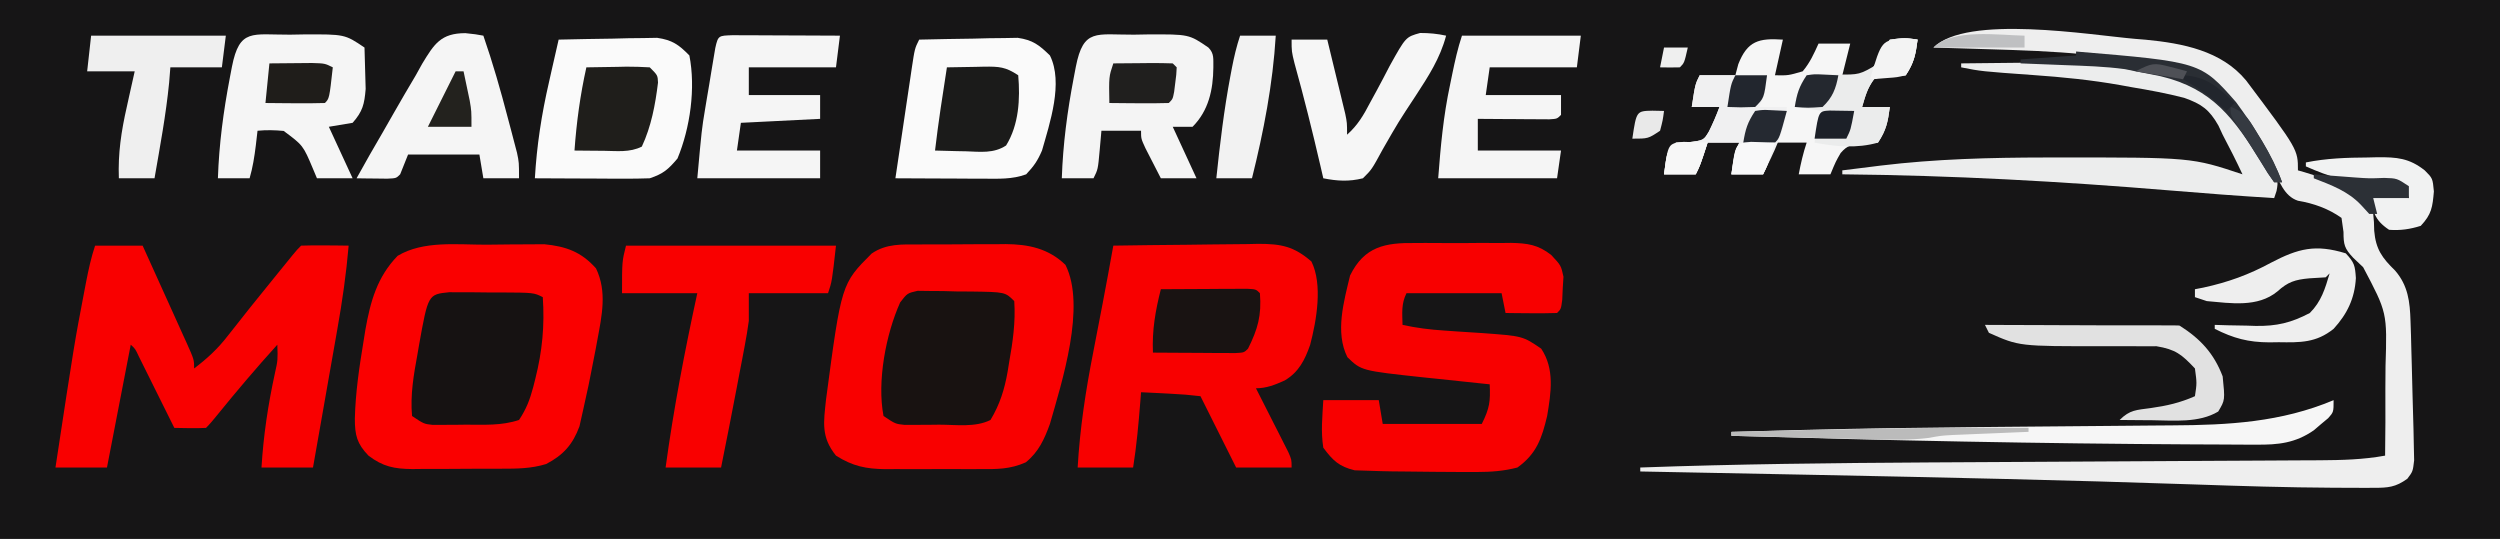 <?xml version="1.0" encoding="UTF-8"?>
<svg version="1.1" xmlns="http://www.w3.org/2000/svg" width="631" height="136">
<rect width="100%" height="100%" fill="#333333" stroke="none"/>
<path d="M0 0 C208.23 0 416.46 0 631 0 C631 44.88 631 89.76 631 136 C422.77 136 214.54 136 0 136 C0 91.12 0 46.24 0 0 Z " fill="#161516" transform="translate(0,0)"/>
<path d="M0 0 C1.165 -0.006 1.165 -0.006 2.354 -0.013 C3.995 -0.019 5.637 -0.019 7.279 -0.015 C9.774 -0.012 12.268 -0.035 14.764 -0.061 C16.363 -0.063 17.963 -0.064 19.562 -0.062 C20.301 -0.072 21.04 -0.081 21.801 -0.09 C27.579 -0.04 32.585 0.994 36.898 5.148 C42.161 15.616 36.008 34.692 32.98 45.301 C31.582 49.14 30.148 52.355 26.898 54.987 C22.919 56.779 19.488 56.732 15.172 56.699 C14.328 56.702 13.483 56.705 12.613 56.708 C10.832 56.71 9.051 56.704 7.27 56.692 C4.555 56.676 1.842 56.692 -0.873 56.711 C-2.608 56.709 -4.343 56.705 -6.078 56.699 C-6.885 56.705 -7.691 56.711 -8.522 56.718 C-13.415 56.657 -16.774 55.99 -21.02 53.301 C-24.819 48.595 -24.136 44.918 -23.535 39.18 C-19.647 9.928 -19.647 9.928 -12.02 2.301 C-8.304 -0.255 -4.345 -0.005 0 0 Z " fill="#F90000" transform="translate(232.02,61.699)"/>
<path d="M0 0 C2.188 -0.01 4.375 -0.041 6.563 -0.072 C7.971 -0.079 9.379 -0.084 10.787 -0.088 C12.053 -0.097 13.319 -0.107 14.623 -0.116 C20.085 0.419 23.964 1.779 27.698 5.99 C30.528 11.877 29.166 17.941 28.01 24.178 C27.876 24.907 27.742 25.636 27.603 26.388 C27.171 28.675 26.72 30.958 26.26 33.24 C26.11 33.987 25.96 34.735 25.806 35.504 C25.357 37.673 24.878 39.832 24.385 41.99 C24.099 43.264 23.813 44.537 23.518 45.85 C21.818 50.432 19.463 53.091 15.118 55.357 C11.356 56.519 7.752 56.546 3.854 56.541 C3.051 56.545 2.249 56.55 1.422 56.554 C-0.269 56.56 -1.96 56.56 -3.651 56.556 C-6.232 56.553 -8.811 56.576 -11.392 56.602 C-13.039 56.604 -14.687 56.605 -16.334 56.604 C-17.102 56.613 -17.869 56.622 -18.661 56.631 C-23.215 56.592 -26.101 56.019 -29.74 53.24 C-32.654 50.211 -33.172 48.09 -33.177 43.928 C-33.02 37.34 -32.064 30.924 -30.99 24.428 C-30.833 23.45 -30.677 22.471 -30.515 21.464 C-29.252 14.354 -27.54 8.113 -22.365 2.803 C-15.839 -1.082 -7.379 0.02 0 0 Z " fill="#FA0000" transform="translate(122.74,61.76)"/>
<path d="M0 0 C6.156 -0.099 12.312 -0.172 18.469 -0.22 C20.562 -0.24 22.656 -0.267 24.749 -0.302 C27.762 -0.35 30.775 -0.373 33.789 -0.391 C34.721 -0.411 35.652 -0.432 36.612 -0.453 C42.388 -0.455 45.588 0.177 50 4 C52.9 9.8 51.289 18.921 49.684 25.031 C48.362 28.838 46.806 31.933 43.254 34.031 C40.834 35.118 38.678 36 36 36 C36.273 36.535 36.545 37.07 36.826 37.621 C38.055 40.037 39.278 42.456 40.5 44.875 C40.929 45.717 41.359 46.559 41.801 47.426 C42.207 48.231 42.613 49.037 43.031 49.867 C43.597 50.983 43.597 50.983 44.174 52.121 C45 54 45 54 45 56 C40.38 56 35.76 56 31 56 C28 50 25 44 22 38 C19.451 37.688 16.996 37.487 14.438 37.375 C13.727 37.336 13.016 37.298 12.283 37.258 C10.523 37.163 8.761 37.081 7 37 C6.939 37.785 6.879 38.57 6.816 39.379 C6.372 44.954 5.879 50.476 5 56 C0.38 56 -4.24 56 -9 56 C-8.429 46.094 -6.972 36.585 -5.062 26.875 C-4.794 25.486 -4.527 24.096 -4.26 22.707 C-3.746 20.037 -3.23 17.367 -2.711 14.698 C-1.77 9.805 -0.879 4.904 0 0 Z " fill="#F80000" transform="translate(281,62)"/>
<path d="M0 0 C3.96 0 7.92 0 12 0 C13.856 4.091 15.707 8.185 17.554 12.28 C18.183 13.674 18.814 15.067 19.446 16.459 C20.353 18.458 21.255 20.459 22.156 22.461 C22.441 23.085 22.725 23.709 23.018 24.352 C25 28.772 25 28.772 25 31 C28.301 28.49 30.974 26.034 33.5 22.75 C37.261 17.935 41.082 13.176 44.938 8.438 C45.518 7.722 46.098 7.007 46.695 6.271 C47.509 5.268 47.509 5.268 48.34 4.246 C48.828 3.645 49.317 3.043 49.82 2.424 C51 1 51 1 52 0 C54.02 -0.072 56.042 -0.084 58.062 -0.062 C59.167 -0.053 60.272 -0.044 61.41 -0.035 C62.265 -0.024 63.119 -0.012 64 0 C63.394 7.087 62.398 14.038 61.152 21.039 C60.976 22.046 60.8 23.053 60.619 24.09 C60.062 27.269 59.5 30.447 58.938 33.625 C58.556 35.796 58.175 37.966 57.795 40.137 C56.867 45.425 55.935 50.713 55 56 C50.71 56 46.42 56 42 56 C42.503 47.858 43.649 40.197 45.379 32.25 C46.125 28.897 46.125 28.897 46 25 C40.747 30.797 35.708 36.733 30.785 42.812 C29.893 43.906 28.998 45.002 28 46 C25.329 46.141 22.676 46.042 20 46 C19.702 45.399 19.405 44.799 19.098 44.18 C17.755 41.473 16.409 38.768 15.062 36.062 C14.36 34.644 14.36 34.644 13.643 33.197 C13.195 32.298 12.747 31.399 12.285 30.473 C11.871 29.64 11.458 28.807 11.031 27.949 C10.15 26.052 10.15 26.052 9 25 C7.02 35.23 5.04 45.46 3 56 C-1.29 56 -5.58 56 -10 56 C-5.213 24.55 -5.213 24.55 -2.75 11.688 C-2.587 10.836 -2.425 9.985 -2.257 9.109 C-1.647 5.999 -1.003 3.009 0 0 Z " fill="#F90000" transform="translate(24,62)"/>
<path d="M0 0 C1.298 -0.007 1.298 -0.007 2.622 -0.014 C4.444 -0.018 6.266 -0.009 8.088 0.012 C10.867 0.039 13.643 0.012 16.422 -0.02 C18.198 -0.016 19.974 -0.01 21.75 0 C22.575 -0.01 23.4 -0.02 24.25 -0.031 C28.393 0.053 31.099 0.415 34.406 3.027 C36.875 5.664 36.875 5.664 37.496 8.523 C37.436 9.477 37.375 10.431 37.312 11.414 C37.27 12.378 37.227 13.342 37.184 14.336 C36.875 16.664 36.875 16.664 35.875 17.664 C33.689 17.737 31.5 17.748 29.312 17.727 C27.516 17.713 27.516 17.713 25.684 17.699 C24.757 17.688 23.83 17.676 22.875 17.664 C22.38 15.189 22.38 15.189 21.875 12.664 C13.955 12.664 6.035 12.664 -2.125 12.664 C-3.479 15.373 -3.19 17.673 -3.125 20.664 C0.398 21.438 3.805 21.866 7.402 22.094 C8.442 22.167 9.482 22.241 10.553 22.316 C12.722 22.465 14.891 22.605 17.061 22.738 C27.206 23.48 27.206 23.48 31.875 26.664 C35.304 31.807 34.367 37.72 33.375 43.656 C32.044 49.237 30.727 53.198 25.875 56.664 C22.437 57.559 19.207 57.792 15.664 57.797 C14.673 57.799 13.682 57.802 12.661 57.804 C7.399 57.779 2.137 57.738 -3.125 57.664 C-3.952 57.657 -4.779 57.65 -5.631 57.642 C-7.692 57.615 -9.753 57.548 -11.812 57.477 C-13.489 57.424 -13.489 57.424 -15.199 57.371 C-19.164 56.413 -20.699 54.91 -23.125 51.664 C-23.77 47.551 -23.355 43.856 -23.125 39.664 C-18.505 39.664 -13.885 39.664 -9.125 39.664 C-8.795 41.644 -8.465 43.624 -8.125 45.664 C0.125 45.664 8.375 45.664 16.875 45.664 C18.871 41.673 19.07 39.964 18.875 35.664 C18.094 35.584 17.312 35.503 16.508 35.42 C12.942 35.05 9.377 34.669 5.812 34.289 C4.583 34.163 3.354 34.036 2.088 33.906 C-13.501 32.226 -13.501 32.226 -17.039 28.824 C-20.197 22.543 -17.922 14.703 -16.367 8.207 C-12.777 0.857 -7.473 -0.092 0 0 Z " fill="#F80000" transform="translate(357.125,61.336)"/>
<path d="M0 0 C0.868 0.07 1.736 0.14 2.63 0.212 C11.961 1.118 21.723 2.962 27.957 10.469 C41.062 27.909 41.062 27.909 41.062 33.188 C41.619 33.346 42.176 33.505 42.75 33.668 C49.49 35.729 56.042 38.156 60.062 44.188 C60.266 46.203 60.266 46.203 60.312 48.438 C60.712 53.083 62.299 55.282 65.59 58.484 C68.865 62.272 69.33 66.374 69.477 71.238 C69.535 72.988 69.535 72.988 69.595 74.774 C69.625 76.003 69.656 77.233 69.688 78.5 C69.723 79.754 69.759 81.007 69.796 82.299 C69.864 84.791 69.926 87.283 69.983 89.775 C70.051 92.679 70.136 95.581 70.227 98.484 C70.257 99.906 70.286 101.328 70.312 102.75 C70.351 104.546 70.351 104.546 70.391 106.379 C70.062 109.188 70.062 109.188 68.672 111.027 C65.701 113.169 63.802 113.315 60.182 113.316 C58.654 113.318 58.654 113.318 57.095 113.32 C55.424 113.312 55.424 113.312 53.719 113.305 C52.553 113.302 51.387 113.299 50.186 113.295 C38.277 113.233 26.384 112.857 14.483 112.447 C-17.026 111.368 -48.542 110.688 -80.062 110.062 C-81.18 110.04 -82.297 110.018 -83.448 109.995 C-97.278 109.721 -111.107 109.451 -124.938 109.188 C-124.938 108.858 -124.938 108.528 -124.938 108.188 C-100.694 107.312 -76.449 107.053 -52.191 106.906 C-51.027 106.899 -51.027 106.899 -49.839 106.892 C-36.057 106.807 -22.275 106.733 -8.493 106.661 C0.498 106.615 9.488 106.566 18.478 106.51 C23.065 106.482 27.653 106.458 32.241 106.438 C35.077 106.425 37.914 106.407 40.75 106.389 C42.68 106.377 44.609 106.371 46.539 106.364 C52.146 106.324 57.541 106.198 63.062 105.188 C63.143 99.549 63.163 93.914 63.13 88.275 C63.127 86.361 63.139 84.448 63.169 82.534 C63.587 69.107 63.587 69.107 57.527 57.641 C56.707 56.862 55.887 56.084 55.043 55.282 C52.79 52.899 52.566 51.953 52.562 48.75 C52.398 47.574 52.233 46.399 52.062 45.188 C48.755 42.842 45.038 41.519 41.049 40.849 C37.497 39.666 36.37 35.849 34.75 32.688 C28.675 21.376 22.93 12.439 10.352 8.133 C-5.04 3.709 -20.773 3.095 -36.688 2.625 C-38.078 2.582 -39.469 2.538 -40.859 2.494 C-44.219 2.389 -47.578 2.287 -50.938 2.188 C-42.517 -6.233 -11.268 -0.963 0 0 Z " fill="#EEEEEE" transform="translate(538.938,9.812)"/>
<path d="M0 0 C17.49 0 34.98 0 53 0 C52 9 52 9 51 12 C44.4 12 37.8 12 31 12 C31 14.31 31 16.62 31 19 C30.714 21.088 30.372 23.168 29.977 25.238 C29.76 26.389 29.543 27.539 29.32 28.725 C28.976 30.501 28.976 30.501 28.625 32.312 C28.292 34.071 28.292 34.071 27.953 35.865 C26.677 42.585 25.352 49.295 24 56 C19.38 56 14.76 56 10 56 C12.016 41.18 14.824 26.613 18 12 C11.73 12 5.46 12 -1 12 C-1 4 -1 4 0 0 Z " fill="#F90000" transform="translate(158,62)"/>
<path d="M0 0 C4.562 -0.116 9.124 -0.187 13.688 -0.25 C14.981 -0.284 16.275 -0.317 17.607 -0.352 C18.855 -0.364 20.102 -0.377 21.387 -0.391 C22.534 -0.412 23.68 -0.433 24.862 -0.454 C28.664 0.096 30.281 1.343 33 4 C36.442 10.884 32.962 21.096 31 28 C29.877 30.603 28.974 31.906 27 34 C23.491 35.296 19.969 35.114 16.266 35.098 C14.97 35.094 13.675 35.091 12.34 35.088 C10.977 35.08 9.613 35.071 8.25 35.062 C6.871 35.057 5.492 35.053 4.113 35.049 C0.742 35.037 -2.629 35.021 -6 35 C-5.311 30.336 -4.617 25.673 -3.919 21.011 C-3.682 19.424 -3.446 17.837 -3.212 16.25 C-2.875 13.971 -2.534 11.692 -2.191 9.414 C-2.087 8.703 -1.983 7.991 -1.876 7.258 C-1.114 2.228 -1.114 2.228 0 0 Z " fill="#FAFAFA" transform="translate(232,10)"/>
<path d="M0 0 C4.562 -0.116 9.124 -0.187 13.688 -0.25 C14.981 -0.284 16.275 -0.317 17.607 -0.352 C18.855 -0.364 20.102 -0.377 21.387 -0.391 C22.534 -0.412 23.68 -0.433 24.862 -0.454 C28.683 0.099 30.318 1.266 33 4 C34.616 12.249 33.218 22.243 30 30 C27.678 32.746 26.439 33.854 23 35 C20.789 35.084 18.576 35.107 16.363 35.098 C15.065 35.094 13.766 35.091 12.428 35.088 C11.056 35.08 9.684 35.071 8.312 35.062 C6.929 35.057 5.546 35.053 4.162 35.049 C0.775 35.037 -2.613 35.021 -6 35 C-5.514 26.707 -4.305 18.838 -2.438 10.75 C-2.204 9.707 -1.97 8.664 -1.729 7.59 C-1.159 5.058 -0.583 2.528 0 0 Z " fill="#FAFAFA" transform="translate(141,10)"/>
<path d="M0 0 C-0.66 2.97 -1.32 5.94 -2 9 C1.369 9.057 1.369 9.057 5 8 C6.854 5.777 7.786 3.672 9 1 C11.64 1 14.28 1 17 1 C16.34 3.64 15.68 6.28 15 9 C18.331 9.135 18.331 9.135 22 8 C23.399 6.15 23.399 6.15 24.5 3.938 C25.668 1.746 25.668 1.746 27 0 C30.812 -0.5 30.812 -0.5 34 0 C33.502 3.735 33.125 5.812 31 9 C29.051 9.124 29.051 9.124 27.062 9.25 C24.923 9.339 24.923 9.339 23 10 C21.312 12.286 20.809 14.22 20 17 C22.31 17 24.62 17 27 17 C26.502 20.735 26.125 22.812 24 26 C22.721 26.082 21.442 26.165 20.125 26.25 C17.432 26.461 16.393 26.552 14.586 28.613 C13.345 30.768 13.345 30.768 12 34 C9.36 34 6.72 34 4 34 C4.523 31.237 5.109 28.674 6 26 C3.36 26 0.72 26 -2 26 C-2.309 26.949 -2.619 27.898 -2.938 28.875 C-4 32 -4 32 -5 34 C-7.64 34 -10.28 34 -13 34 C-12.125 28.25 -12.125 28.25 -11 26 C-13.64 26 -16.28 26 -19 26 C-19.309 26.949 -19.619 27.898 -19.938 28.875 C-21 32 -21 32 -22 34 C-24.64 34 -27.28 34 -30 34 C-29.25 28.25 -29.25 28.25 -27 26 C-25.886 25.959 -24.773 25.918 -23.625 25.875 C-19.998 25.412 -19.998 25.412 -18.652 23.16 C-17.659 21.133 -16.777 19.119 -16 17 C-18.31 17 -20.62 17 -23 17 C-22.125 11.25 -22.125 11.25 -21 9 C-18.03 9 -15.06 9 -12 9 C-11.752 8.072 -11.505 7.144 -11.25 6.188 C-8.951 0.325 -6.066 -0.414 0 0 Z " fill="#F6F6F6" transform="translate(450,10)"/>
<path d="M0 0 C1.138 -0.021 2.275 -0.041 3.447 -0.062 C13.898 -0.111 13.898 -0.111 18.812 3.25 C20.345 4.782 20.019 6.182 20.062 8.312 C20.009 13.886 18.874 19.189 14.812 23.25 C13.162 23.25 11.512 23.25 9.812 23.25 C11.793 27.54 13.773 31.83 15.812 36.25 C12.842 36.25 9.873 36.25 6.812 36.25 C5.974 34.628 5.142 33.002 4.312 31.375 C3.848 30.47 3.384 29.565 2.906 28.633 C1.812 26.25 1.812 26.25 1.812 24.25 C-1.488 24.25 -4.787 24.25 -8.188 24.25 C-8.332 25.859 -8.476 27.468 -8.625 29.125 C-9.062 34 -9.062 34 -10.188 36.25 C-12.828 36.25 -15.467 36.25 -18.188 36.25 C-17.898 27.64 -16.803 19.388 -15.188 10.938 C-15.009 10 -14.831 9.063 -14.647 8.097 C-12.725 -1.647 -9.544 0.043 0 0 Z " fill="#F4F4F4" transform="translate(286.188,8.75)"/>
<path d="M0 0 C1.138 -0.021 2.275 -0.041 3.447 -0.062 C13.833 -0.111 13.833 -0.111 18.812 3.25 C18.894 5.479 18.952 7.708 19 9.938 C19.052 11.8 19.052 11.8 19.105 13.699 C18.789 17.539 18.362 19.369 15.812 22.25 C12.842 22.745 12.842 22.745 9.812 23.25 C11.793 27.54 13.773 31.83 15.812 36.25 C12.842 36.25 9.873 36.25 6.812 36.25 C6.484 35.468 6.155 34.685 5.816 33.879 C3.317 27.945 3.317 27.945 -1.59 24.297 C-3.846 24.083 -5.933 24.035 -8.188 24.25 C-8.332 25.488 -8.476 26.725 -8.625 28 C-8.974 30.815 -9.391 33.52 -10.188 36.25 C-12.828 36.25 -15.467 36.25 -18.188 36.25 C-17.898 27.64 -16.803 19.388 -15.188 10.938 C-15.009 10 -14.831 9.063 -14.647 8.097 C-12.725 -1.647 -9.544 0.043 0 0 Z " fill="#F5F5F5" transform="translate(73.188,8.75)"/>
<path d="M0 0 C1.528 0.02 1.528 0.02 3.088 0.041 C4.752 0.051 4.752 0.051 6.449 0.062 C7.607 0.095 8.765 0.128 9.959 0.162 C11.121 0.168 12.283 0.173 13.48 0.179 C22.102 0.305 22.102 0.305 24.396 2.599 C24.753 7.926 24.016 12.942 23.084 18.162 C22.966 18.891 22.848 19.62 22.726 20.371 C21.934 24.885 20.785 28.615 18.396 32.599 C14.524 34.536 9.718 33.784 5.459 33.787 C4.444 33.799 3.428 33.811 2.383 33.824 C1.409 33.826 0.435 33.828 -0.569 33.83 C-1.908 33.836 -1.908 33.836 -3.275 33.842 C-5.604 33.599 -5.604 33.599 -8.604 31.599 C-10.279 22.878 -8.009 10.949 -4.4 2.923 C-2.604 0.599 -2.604 0.599 0 0 Z " fill="#181211" transform="translate(231.604,73.401)"/>
<path d="M0 0 C0.982 0.004 1.965 0.008 2.977 0.012 C4.044 0.014 5.111 0.016 6.211 0.018 C7.33 0.031 8.449 0.043 9.602 0.055 C11.28 0.056 11.28 0.056 12.992 0.057 C21.321 0.103 21.321 0.103 23.602 1.243 C24.09 8.409 23.479 14.876 21.727 21.805 C21.553 22.496 21.379 23.186 21.2 23.897 C20.338 27.122 19.471 29.439 17.602 32.243 C13.144 33.729 8.77 33.427 4.102 33.43 C3.139 33.443 2.176 33.455 1.184 33.468 C0.259 33.469 -0.665 33.471 -1.617 33.473 C-2.885 33.48 -2.885 33.48 -4.178 33.486 C-6.398 33.243 -6.398 33.243 -9.398 31.243 C-9.871 25.913 -8.983 20.841 -8.023 15.618 C-7.897 14.881 -7.771 14.143 -7.641 13.384 C-5.339 0.541 -5.339 0.541 0 0 Z " fill="#161212" transform="translate(113.398,73.757)"/>
<path d="M0 0 C2.618 0.277 2.618 0.277 4.555 0.633 C6.93 7.501 8.913 14.413 10.742 21.445 C11.015 22.468 11.287 23.491 11.568 24.545 C11.826 25.529 12.083 26.513 12.348 27.527 C12.58 28.413 12.812 29.298 13.052 30.21 C13.555 32.633 13.555 32.633 13.555 36.633 C10.585 36.633 7.615 36.633 4.555 36.633 C4.225 34.653 3.895 32.673 3.555 30.633 C-2.385 30.633 -8.325 30.633 -14.445 30.633 C-15.435 33.108 -15.435 33.108 -16.445 35.633 C-17.445 36.633 -17.445 36.633 -19.73 36.73 C-21.105 36.713 -21.105 36.713 -22.508 36.695 C-23.427 36.686 -24.346 36.677 -25.293 36.668 C-26.003 36.656 -26.714 36.645 -27.445 36.633 C-25.304 32.736 -23.098 28.884 -20.85 25.049 C-19.839 23.31 -18.842 21.563 -17.854 19.811 C-16.129 16.77 -14.354 13.764 -12.57 10.758 C-12.018 9.764 -11.467 8.771 -10.898 7.748 C-7.847 2.717 -6.174 0.015 0 0 Z " fill="#F5F5F5" transform="translate(117.445,8.367)"/>
<path d="M0 0 C5.119 -0.075 10.237 -0.129 15.356 -0.165 C17.09 -0.18 18.824 -0.2 20.558 -0.226 C54.009 -0.721 54.009 -0.721 65.844 9.609 C69.732 13.746 72.85 18.541 76 23.25 C76.616 24.154 76.616 24.154 77.244 25.076 C80.092 29.49 80.092 29.49 79.602 32.198 C79.403 32.793 79.205 33.387 79 34 C70.202 33.462 61.42 32.799 52.637 32.062 C25.078 29.776 -2.346 28.258 -30 28 C-30 27.67 -30 27.34 -30 27 C-27.48 26.682 -24.959 26.371 -22.438 26.062 C-21.752 25.975 -21.067 25.888 -20.361 25.799 C-6.499 24.12 7.367 23.766 21.312 23.75 C22.181 23.748 23.05 23.746 23.945 23.744 C58.174 23.725 58.174 23.725 71 28 C69.431 24.611 67.741 21.303 66 18 C65.647 17.239 65.294 16.479 64.93 15.695 C62.628 11.656 60.701 10.246 56.258 8.688 C51.878 7.552 47.46 6.745 43 6 C42.084 5.833 41.167 5.666 40.223 5.493 C32.872 4.187 25.569 3.456 18.125 2.938 C5.099 2.004 5.099 2.004 0 1 C0 0.67 0 0.34 0 0 Z " fill="#ECEDED" transform="translate(495,16)"/>
<path d="M0 0 C1.252 0.005 2.503 0.01 3.793 0.016 C4.789 0.018 4.789 0.018 5.806 0.02 C7.936 0.026 10.065 0.038 12.195 0.051 C13.636 0.056 15.077 0.061 16.517 0.065 C20.056 0.076 23.594 0.093 27.133 0.114 C26.803 2.754 26.473 5.394 26.133 8.114 C18.873 8.114 11.613 8.114 4.133 8.114 C4.133 10.424 4.133 12.734 4.133 15.114 C10.073 15.114 16.013 15.114 22.133 15.114 C22.133 17.094 22.133 19.074 22.133 21.114 C12.233 21.609 12.233 21.609 2.133 22.114 C1.803 24.424 1.473 26.734 1.133 29.114 C8.063 29.114 14.993 29.114 22.133 29.114 C22.133 31.424 22.133 33.734 22.133 36.114 C11.903 36.114 1.673 36.114 -8.867 36.114 C-7.74 23.717 -7.74 23.717 -6.93 18.824 C-6.757 17.782 -6.584 16.739 -6.406 15.664 C-6.229 14.616 -6.051 13.568 -5.867 12.489 C-5.69 11.402 -5.512 10.315 -5.328 9.196 C-5.156 8.166 -4.983 7.136 -4.805 6.074 C-4.571 4.679 -4.571 4.679 -4.332 3.256 C-3.627 0.004 -3.436 0.136 0 0 Z " fill="#F5F5F5" transform="translate(184.867,8.886)"/>
<path d="M0 0 C9.9 0 19.8 0 30 0 C29.67 2.64 29.34 5.28 29 8 C21.74 8 14.48 8 7 8 C6.67 10.31 6.34 12.62 6 15 C12.27 15 18.54 15 25 15 C25 16.65 25 18.3 25 20 C24 21 24 21 22.051 21.114 C21.218 21.108 20.385 21.103 19.527 21.098 C18.628 21.094 17.729 21.091 16.803 21.088 C15.857 21.08 14.912 21.071 13.938 21.062 C12.988 21.058 12.039 21.053 11.061 21.049 C8.707 21.037 6.354 21.021 4 21 C4 23.64 4 26.28 4 29 C10.93 29 17.86 29 25 29 C24.67 31.31 24.34 33.62 24 36 C14.1 36 4.2 36 -6 36 C-5.37 27.805 -4.697 20.307 -3 12.375 C-2.822 11.505 -2.644 10.635 -2.461 9.738 C-1.772 6.414 -1.075 3.225 0 0 Z " fill="#F5F5F5" transform="translate(369,9)"/>
<path d="M0 0 C2.29 -0.001 4.33 0.183 6.563 0.674 C5.034 6.431 2.088 10.927 -1.124 15.862 C-5.489 22.486 -5.489 22.486 -9.433 29.362 C-12.204 34.466 -12.204 34.466 -14.437 36.674 C-17.948 37.546 -20.908 37.377 -24.437 36.674 C-24.679 35.621 -24.921 34.568 -25.171 33.483 C-27.179 24.82 -29.317 16.218 -31.702 7.651 C-32.437 4.674 -32.437 4.674 -32.437 1.674 C-29.467 1.674 -26.497 1.674 -23.437 1.674 C-22.598 5.11 -21.766 8.548 -20.937 11.987 C-20.698 12.963 -20.46 13.94 -20.214 14.946 C-19.988 15.884 -19.763 16.821 -19.53 17.788 C-19.321 18.652 -19.111 19.516 -18.896 20.406 C-18.437 22.674 -18.437 22.674 -18.437 25.674 C-15.748 23.276 -14.274 20.753 -12.616 17.569 C-12.08 16.586 -11.544 15.603 -10.991 14.59 C-9.872 12.522 -8.775 10.441 -7.702 8.348 C-3.62 1.002 -3.62 1.002 0 0 Z " fill="#F6F6F6" transform="translate(358.437,8.326)"/>
<path d="M0 0 C11.22 0 22.44 0 34 0 C33.67 2.64 33.34 5.28 33 8 C28.71 8 24.42 8 20 8 C19.897 9.279 19.794 10.557 19.688 11.875 C18.891 19.976 17.388 27.984 16 36 C13.03 36 10.06 36 7 36 C6.767 29.698 7.605 24.135 9 18 C9.286 16.695 9.286 16.695 9.578 15.363 C10.045 13.241 10.521 11.12 11 9 C7.04 9 3.08 9 -1 9 C-0.67 6.03 -0.34 3.06 0 0 Z " fill="#EFEFEF" transform="translate(23,9)"/>
<path d="M0 0 C0 3 0 3 -1.355 4.535 C-1.96 5.039 -2.565 5.543 -3.188 6.062 C-4.075 6.822 -4.075 6.822 -4.98 7.598 C-9.665 10.85 -13.989 11.287 -19.566 11.23 C-20.708 11.23 -20.708 11.23 -21.873 11.23 C-24.437 11.227 -26.999 11.207 -29.562 11.188 C-31.404 11.18 -33.245 11.173 -35.087 11.166 C-74.062 10.975 -113.043 10.166 -152 9 C-152 8.67 -152 8.34 -152 8 C-146.584 7.843 -141.167 7.7 -135.75 7.562 C-134.863 7.54 -133.975 7.517 -133.061 7.494 C-118.954 7.141 -104.849 6.94 -90.739 6.808 C-87.926 6.781 -85.114 6.754 -82.301 6.726 C-73.769 6.641 -65.237 6.561 -56.705 6.502 C-53.077 6.474 -49.449 6.439 -45.821 6.403 C-44.123 6.387 -42.425 6.375 -40.727 6.366 C-26.54 6.292 -13.276 5.581 0 0 Z " fill="#F6F6F6" transform="translate(589,101)"/>
<path d="M0 0 C5.61 0 11.22 0 17 0 C16 6 16 6 15 8 C17.31 8 19.62 8 22 8 C21.495 14.23 18.674 19.455 16 25 C13.36 25 10.72 25 8 25 C8.875 19.25 8.875 19.25 10 17 C7.36 17 4.72 17 2 17 C1.691 17.949 1.381 18.898 1.062 19.875 C0 23 0 23 -1 25 C-3.64 25 -6.28 25 -9 25 C-8.25 19.25 -8.25 19.25 -6 17 C-4.886 16.959 -3.772 16.918 -2.625 16.875 C1.002 16.412 1.002 16.412 2.348 14.16 C3.341 12.133 4.223 10.119 5 8 C2.69 8 0.38 8 -2 8 C-1.125 2.25 -1.125 2.25 0 0 Z " fill="#F0F0F1" transform="translate(429,19)"/>
<path d="M0 0 C3.979 -0.029 7.958 -0.047 11.938 -0.062 C13.074 -0.071 14.21 -0.079 15.381 -0.088 C16.46 -0.091 17.54 -0.094 18.652 -0.098 C20.153 -0.106 20.153 -0.106 21.683 -0.114 C24 0 24 0 25 1 C25.45 6.629 24.464 10.072 22 15 C21 16 21 16 18.775 16.114 C17.817 16.108 16.858 16.103 15.871 16.098 C14.319 16.093 14.319 16.093 12.736 16.088 C11.648 16.08 10.559 16.071 9.438 16.062 C7.799 16.056 7.799 16.056 6.127 16.049 C3.418 16.037 0.709 16.021 -2 16 C-2.24 10.367 -1.385 5.455 0 0 Z " fill="#191312" transform="translate(293,73)"/>
<path d="M0 0 C2.213 2.355 2.352 3.114 2.562 6.25 C2.271 11.361 0.386 15.299 -3.062 19.062 C-7.483 22.612 -11.515 22.518 -16.938 22.438 C-17.715 22.449 -18.492 22.461 -19.293 22.473 C-24.609 22.446 -28.315 21.455 -33.062 19.062 C-33.062 18.733 -33.062 18.402 -33.062 18.062 C-31.917 18.097 -30.771 18.132 -29.59 18.168 C-28.06 18.196 -26.53 18.223 -25 18.25 C-23.872 18.288 -23.872 18.288 -22.721 18.326 C-17.39 18.395 -13.798 17.545 -9.062 15.062 C-6.17 12.17 -5.21 8.945 -4.062 5.062 C-4.393 5.393 -4.723 5.723 -5.062 6.062 C-6.436 6.169 -7.812 6.247 -9.188 6.312 C-12.79 6.645 -14.581 7.202 -17.25 9.625 C-22.236 13.715 -28.987 12.597 -35.062 12.062 C-36.053 11.732 -37.042 11.402 -38.062 11.062 C-38.062 10.402 -38.062 9.742 -38.062 9.062 C-37.359 8.927 -36.655 8.792 -35.93 8.652 C-29.693 7.293 -24.448 5.394 -18.875 2.375 C-11.929 -1.251 -7.637 -2.338 0 0 Z " fill="#EEEEEE" transform="translate(592.062,63.938)"/>
<path d="M0 0 C2.438 -0.054 4.874 -0.094 7.312 -0.125 C8.003 -0.142 8.693 -0.159 9.404 -0.176 C13.171 -0.212 14.784 -0.144 18 2 C18.515 7.975 18.177 14.478 14.938 19.719 C11.81 21.787 8.426 21.311 4.812 21.188 C4.063 21.174 3.313 21.16 2.541 21.146 C0.694 21.111 -1.153 21.057 -3 21 C-2.173 13.972 -1.098 6.99 0 0 Z " fill="#1B1B1A" transform="translate(239,17)"/>
<path d="M0 0 C5.239 3.303 8.663 6.992 10.875 12.812 C11.484 18.798 11.484 18.798 9.75 21.688 C4.87 24.616 -1.485 23.936 -7 23.875 C-7.784 23.87 -8.568 23.866 -9.375 23.861 C-11.292 23.85 -13.208 23.832 -15.125 23.812 C-12.542 21.23 -10.897 21.307 -7.312 20.812 C-3.279 20.251 0.146 19.467 3.875 17.812 C4.377 14.523 4.377 14.523 3.875 10.812 C0.556 7.274 -1.017 5.995 -5.844 5.201 C-7.223 5.18 -8.602 5.185 -9.98 5.211 C-10.723 5.203 -11.465 5.195 -12.23 5.187 C-14.591 5.164 -16.951 5.173 -19.312 5.188 C-40.488 5.223 -40.488 5.223 -48.125 1.812 C-48.455 1.153 -48.785 0.492 -49.125 -0.188 C-48.086 -0.182 -47.046 -0.177 -45.976 -0.172 C-42.114 -0.154 -38.253 -0.142 -34.391 -0.133 C-32.721 -0.128 -31.051 -0.121 -29.38 -0.112 C-26.978 -0.1 -24.575 -0.094 -22.172 -0.09 C-21.054 -0.082 -21.054 -0.082 -19.914 -0.074 C-0.19 -0.072 -0.19 -0.072 0 0 Z " fill="#E1E1E1" transform="translate(550.125,82.188)"/>
<path d="M0 0 C2.625 -0.054 5.249 -0.094 7.875 -0.125 C8.621 -0.142 9.368 -0.159 10.137 -0.176 C12.092 -0.193 14.047 -0.103 16 0 C18 2 18 2 18.082 3.848 C17.405 9.414 16.387 14.884 14 20 C10.935 21.533 7.732 21.103 4.375 21.062 C3.669 21.058 2.962 21.053 2.234 21.049 C0.49 21.037 -1.255 21.019 -3 21 C-2.485 13.866 -1.56 6.982 0 0 Z " fill="#1F1E1B" transform="translate(148,17)"/>
<path d="M0 0 C3.812 -0.5 3.812 -0.5 7 0 C6.502 3.735 6.125 5.812 4 9 C2.051 9.124 2.051 9.124 0.062 9.25 C-2.077 9.339 -2.077 9.339 -4 10 C-5.688 12.286 -6.191 14.22 -7 17 C-4.69 17 -2.38 17 0 17 C-0.498 20.735 -0.875 22.812 -3 26 C-8.292 27.509 -13.673 27.02 -19 26 C-18.125 19.125 -18.125 19.125 -17 18 C-19.31 17.67 -21.62 17.34 -24 17 C-23.453 13.625 -22.945 11.918 -21 9 C-18.356 8.827 -15.828 8.782 -13.188 8.812 C-7.667 8.856 -7.667 8.856 -3.078 6.164 C-1.919 3.969 -1.919 3.969 -1.016 1.746 C-0.513 0.882 -0.513 0.882 0 0 Z " fill="#EBECEC" transform="translate(477,10)"/>
<path d="M0 0 C2.97 0 5.94 0 9 0 C8.276 12.12 5.943 24.226 3 36 C0.03 36 -2.94 36 -6 36 C-5.087 27.322 -4.059 18.703 -2.438 10.125 C-2.311 9.454 -2.184 8.783 -2.053 8.092 C-1.512 5.315 -0.896 2.688 0 0 Z " fill="#F2F2F2" transform="translate(313,9)"/>
<path d="M0 0 C0.837 -0.021 1.674 -0.041 2.537 -0.062 C7.36 -0.093 10.508 0.142 14.438 3.25 C16.438 5.25 16.438 5.25 16.75 8.562 C16.413 12.537 16.171 14.346 13.438 17.25 C10.764 18.102 8.238 18.47 5.438 18.25 C1.576 15.676 1.494 13.64 0.438 9.25 C3.737 9.58 7.037 9.91 10.438 10.25 C10.107 9.26 9.777 8.27 9.438 7.25 C6.794 5.928 4.949 6.296 2 6.438 C-4.522 6.524 -9.645 4.859 -15.562 2.25 C-15.562 1.92 -15.562 1.59 -15.562 1.25 C-10.349 0.199 -5.296 0.033 0 0 Z " fill="#F1F2F2" transform="translate(597.562,39.75)"/>
<path d="M0 0 C2.479 -0.027 4.958 -0.047 7.438 -0.062 C8.145 -0.071 8.852 -0.079 9.58 -0.088 C11.387 -0.097 13.194 -0.052 15 0 C15.33 0.33 15.66 0.66 16 1 C15.914 2.812 15.914 2.812 15.625 5 C15.535 5.722 15.445 6.444 15.352 7.188 C15 9 15 9 14 10 C11.47 10.073 8.967 10.092 6.438 10.062 C5.371 10.056 5.371 10.056 4.283 10.049 C2.522 10.037 0.761 10.019 -1 10 C-1.125 3.375 -1.125 3.375 0 0 Z " fill="#201F1E" transform="translate(281,16)"/>
<path d="M0 0 C2.292 -0.027 4.583 -0.046 6.875 -0.062 C8.151 -0.074 9.427 -0.086 10.742 -0.098 C14 0 14 0 16 1 C15.125 8.875 15.125 8.875 14 10 C11.47 10.073 8.967 10.092 6.438 10.062 C5.371 10.056 5.371 10.056 4.283 10.049 C2.522 10.037 0.761 10.019 -1 10 C-0.67 6.7 -0.34 3.4 0 0 Z " fill="#1F1D1A" transform="translate(68,16)"/>
<path d="M0 0 C31.45 2.644 31.45 2.644 40.375 12.773 C44.961 19.057 49.315 25.669 52 33 C51.34 33 50.68 33 50 33 C48.52 30.91 48.52 30.91 46.812 28.062 C39.892 16.953 34.511 9.385 21.375 6.25 C19.255 5.809 17.13 5.391 15 5 C14.123 4.821 13.247 4.642 12.344 4.457 C7.288 3.766 2.221 3.629 -2.875 3.438 C-3.945 3.394 -5.015 3.351 -6.117 3.307 C-8.745 3.201 -11.372 3.099 -14 3 C-14 2.67 -14 2.34 -14 2 C-9.38 1.67 -4.76 1.34 0 1 C0 0.67 0 0.34 0 0 Z " fill="#2A2E34" transform="translate(524,13)"/>
<path d="M0 0 C0 0.33 0 0.66 0 1 C-0.945 1.038 -0.945 1.038 -1.908 1.076 C-4.793 1.193 -7.678 1.315 -10.562 1.438 C-11.553 1.477 -12.544 1.516 -13.564 1.557 C-15.019 1.619 -15.019 1.619 -16.504 1.684 C-17.389 1.72 -18.274 1.757 -19.186 1.795 C-22.071 1.962 -22.071 1.962 -25.172 2.527 C-30.068 3.132 -34.822 3.016 -39.746 2.879 C-40.757 2.855 -41.768 2.832 -42.81 2.807 C-46.019 2.731 -49.228 2.647 -52.438 2.562 C-54.622 2.509 -56.806 2.456 -58.99 2.404 C-64.327 2.276 -69.664 2.14 -75 2 C-75 1.67 -75 1.34 -75 1 C-49.995 0.333 -25.014 -0.176 0 0 Z " fill="#BBBBBB" transform="translate(512,108)"/>
<path d="M0 0 C0.929 0.072 1.859 0.144 2.816 0.219 C4.053 0.312 5.289 0.404 6.562 0.5 C7.781 0.593 8.999 0.686 10.254 0.781 C14.003 1.052 14.003 1.052 17.777 0.906 C21 1 21 1 24 3 C24 3.99 24 4.98 24 6 C21.03 6 18.06 6 15 6 C15.33 7.32 15.66 8.64 16 10 C15.34 10 14.68 10 14 10 C12.979 8.886 12.979 8.886 11.938 7.75 C8.616 4.239 4.432 2.728 0 1 C0 0.67 0 0.34 0 0 Z " fill="#2C3036" transform="translate(584,44)"/>
<path d="M0 0 C0.66 0 1.32 0 2 0 C2.338 1.582 2.67 3.166 3 4.75 C3.186 5.632 3.371 6.513 3.562 7.422 C4 10 4 10 4 14 C0.37 14 -3.26 14 -7 14 C-4.69 9.38 -2.38 4.76 0 0 Z " fill="#23221E" transform="translate(115,18)"/>
<path d="M0 0 C1.093 0.083 2.186 0.165 3.312 0.25 C2.815 3.985 2.438 6.062 0.312 9.25 C-1.852 9.762 -1.852 9.762 -4.312 9.938 C-5.13 10.003 -5.947 10.069 -6.789 10.137 C-7.416 10.174 -8.042 10.211 -8.688 10.25 C-5.775 0.392 -5.775 0.392 0 0 Z " fill="#F3F3F3" transform="translate(480.688,9.75)"/>
<path d="M0 0 C2.018 0.065 4.036 0.13 6.055 0.195 C4.18 5.945 4.18 5.945 3.055 8.195 C0.415 8.195 -2.225 8.195 -4.945 8.195 C-3.928 0.394 -3.928 0.394 0 0 Z " fill="#F7F7F7" transform="translate(424.945,35.805)"/>
<path d="M0 0 C1.945 -0.293 1.945 -0.293 4.125 -0.188 C5.404 -0.126 6.683 -0.064 8 0 C6.125 6.875 6.125 6.875 5 8 C2.329 8.141 -0.324 8.042 -3 8 C-2.453 4.625 -1.945 2.918 0 0 Z " fill="#252931" transform="translate(443,28)"/>
<path d="M0 0 C2.018 0.065 4.036 0.13 6.055 0.195 C4.18 5.945 4.18 5.945 3.055 8.195 C0.415 8.195 -2.225 8.195 -4.945 8.195 C-3.928 0.394 -3.928 0.394 0 0 Z " fill="#F8F8F9" transform="translate(441.945,35.805)"/>
<path d="M0 0 C1.945 -0.293 1.945 -0.293 4.125 -0.188 C5.404 -0.126 6.683 -0.064 8 0 C7.4 3.362 6.523 5.645 4 8 C0.312 8.25 0.312 8.25 -3 8 C-2.453 4.625 -1.945 2.918 0 0 Z " fill="#24282F" transform="translate(456,19)"/>
<path d="M0 0 C2.64 0 5.28 0 8 0 C7.25 5.75 7.25 5.75 5 8 C1.375 8.125 1.375 8.125 -2 8 C-1.125 2.25 -1.125 2.25 0 0 Z " fill="#22262E" transform="translate(438,19)"/>
<path d="M0 0 C2.051 0.033 4.102 0.065 6.152 0.098 C5.277 4.848 5.277 4.848 4.152 7.098 C1.512 7.098 -1.128 7.098 -3.848 7.098 C-2.813 0.149 -2.813 0.149 0 0 Z " fill="#1C2028" transform="translate(461.848,27.902)"/>
<path d="M0 0 C0 0.99 0 1.98 0 3 C-7.59 3 -15.18 3 -23 3 C-18.136 -1.864 -6.606 -0.11 0 0 Z " fill="#BFC0C2" transform="translate(511,9)"/>
<path d="M0 0 C3.983 1.328 5.033 3.809 7.062 7.25 C7.414 7.824 7.765 8.397 8.127 8.988 C10.081 12.231 11.709 15.441 13 19 C12.34 19 11.68 19 11 19 C9.414 16.805 9.414 16.805 7.625 13.875 C5.658 10.685 3.703 7.514 1.562 4.438 C0 2 0 2 0 0 Z " fill="#353A41" transform="translate(563,27)"/>
<path d="M0 0 C1.454 0.031 1.454 0.031 2.938 0.062 C2.625 2.438 2.625 2.438 1.938 5.062 C-1.062 7.062 -1.062 7.062 -5.062 7.062 C-4.023 0.082 -4.023 0.082 0 0 Z " fill="#E9E9E9" transform="translate(417.062,27.938)"/>
<path d="M0 0 C5.97 0.291 8.895 3.028 13 7 C12.34 7.66 11.68 8.32 11 9 C10.113 8.237 9.226 7.474 8.312 6.688 C5.686 4.485 2.956 2.739 0 1 C0 0.67 0 0.34 0 0 Z " fill="#22262D" transform="translate(551,19)"/>
<path d="M0 0 C1.98 0 3.96 0 6 0 C5.125 3.875 5.125 3.875 4 5 C2.334 5.041 0.666 5.043 -1 5 C-0.67 3.35 -0.34 1.7 0 0 Z " fill="#EFEFEF" transform="translate(420,12)"/>
<path d="M0 0 C0.799 0.204 1.598 0.407 2.422 0.617 C3.025 0.785 3.628 0.952 4.25 1.125 C3.92 1.785 3.59 2.445 3.25 3.125 C-2.69 2.135 -2.69 2.135 -8.75 1.125 C-4.569 -0.965 -4.162 -1.102 0 0 Z " fill="#4E5056" transform="translate(547.75,16.875)"/>
</svg>
